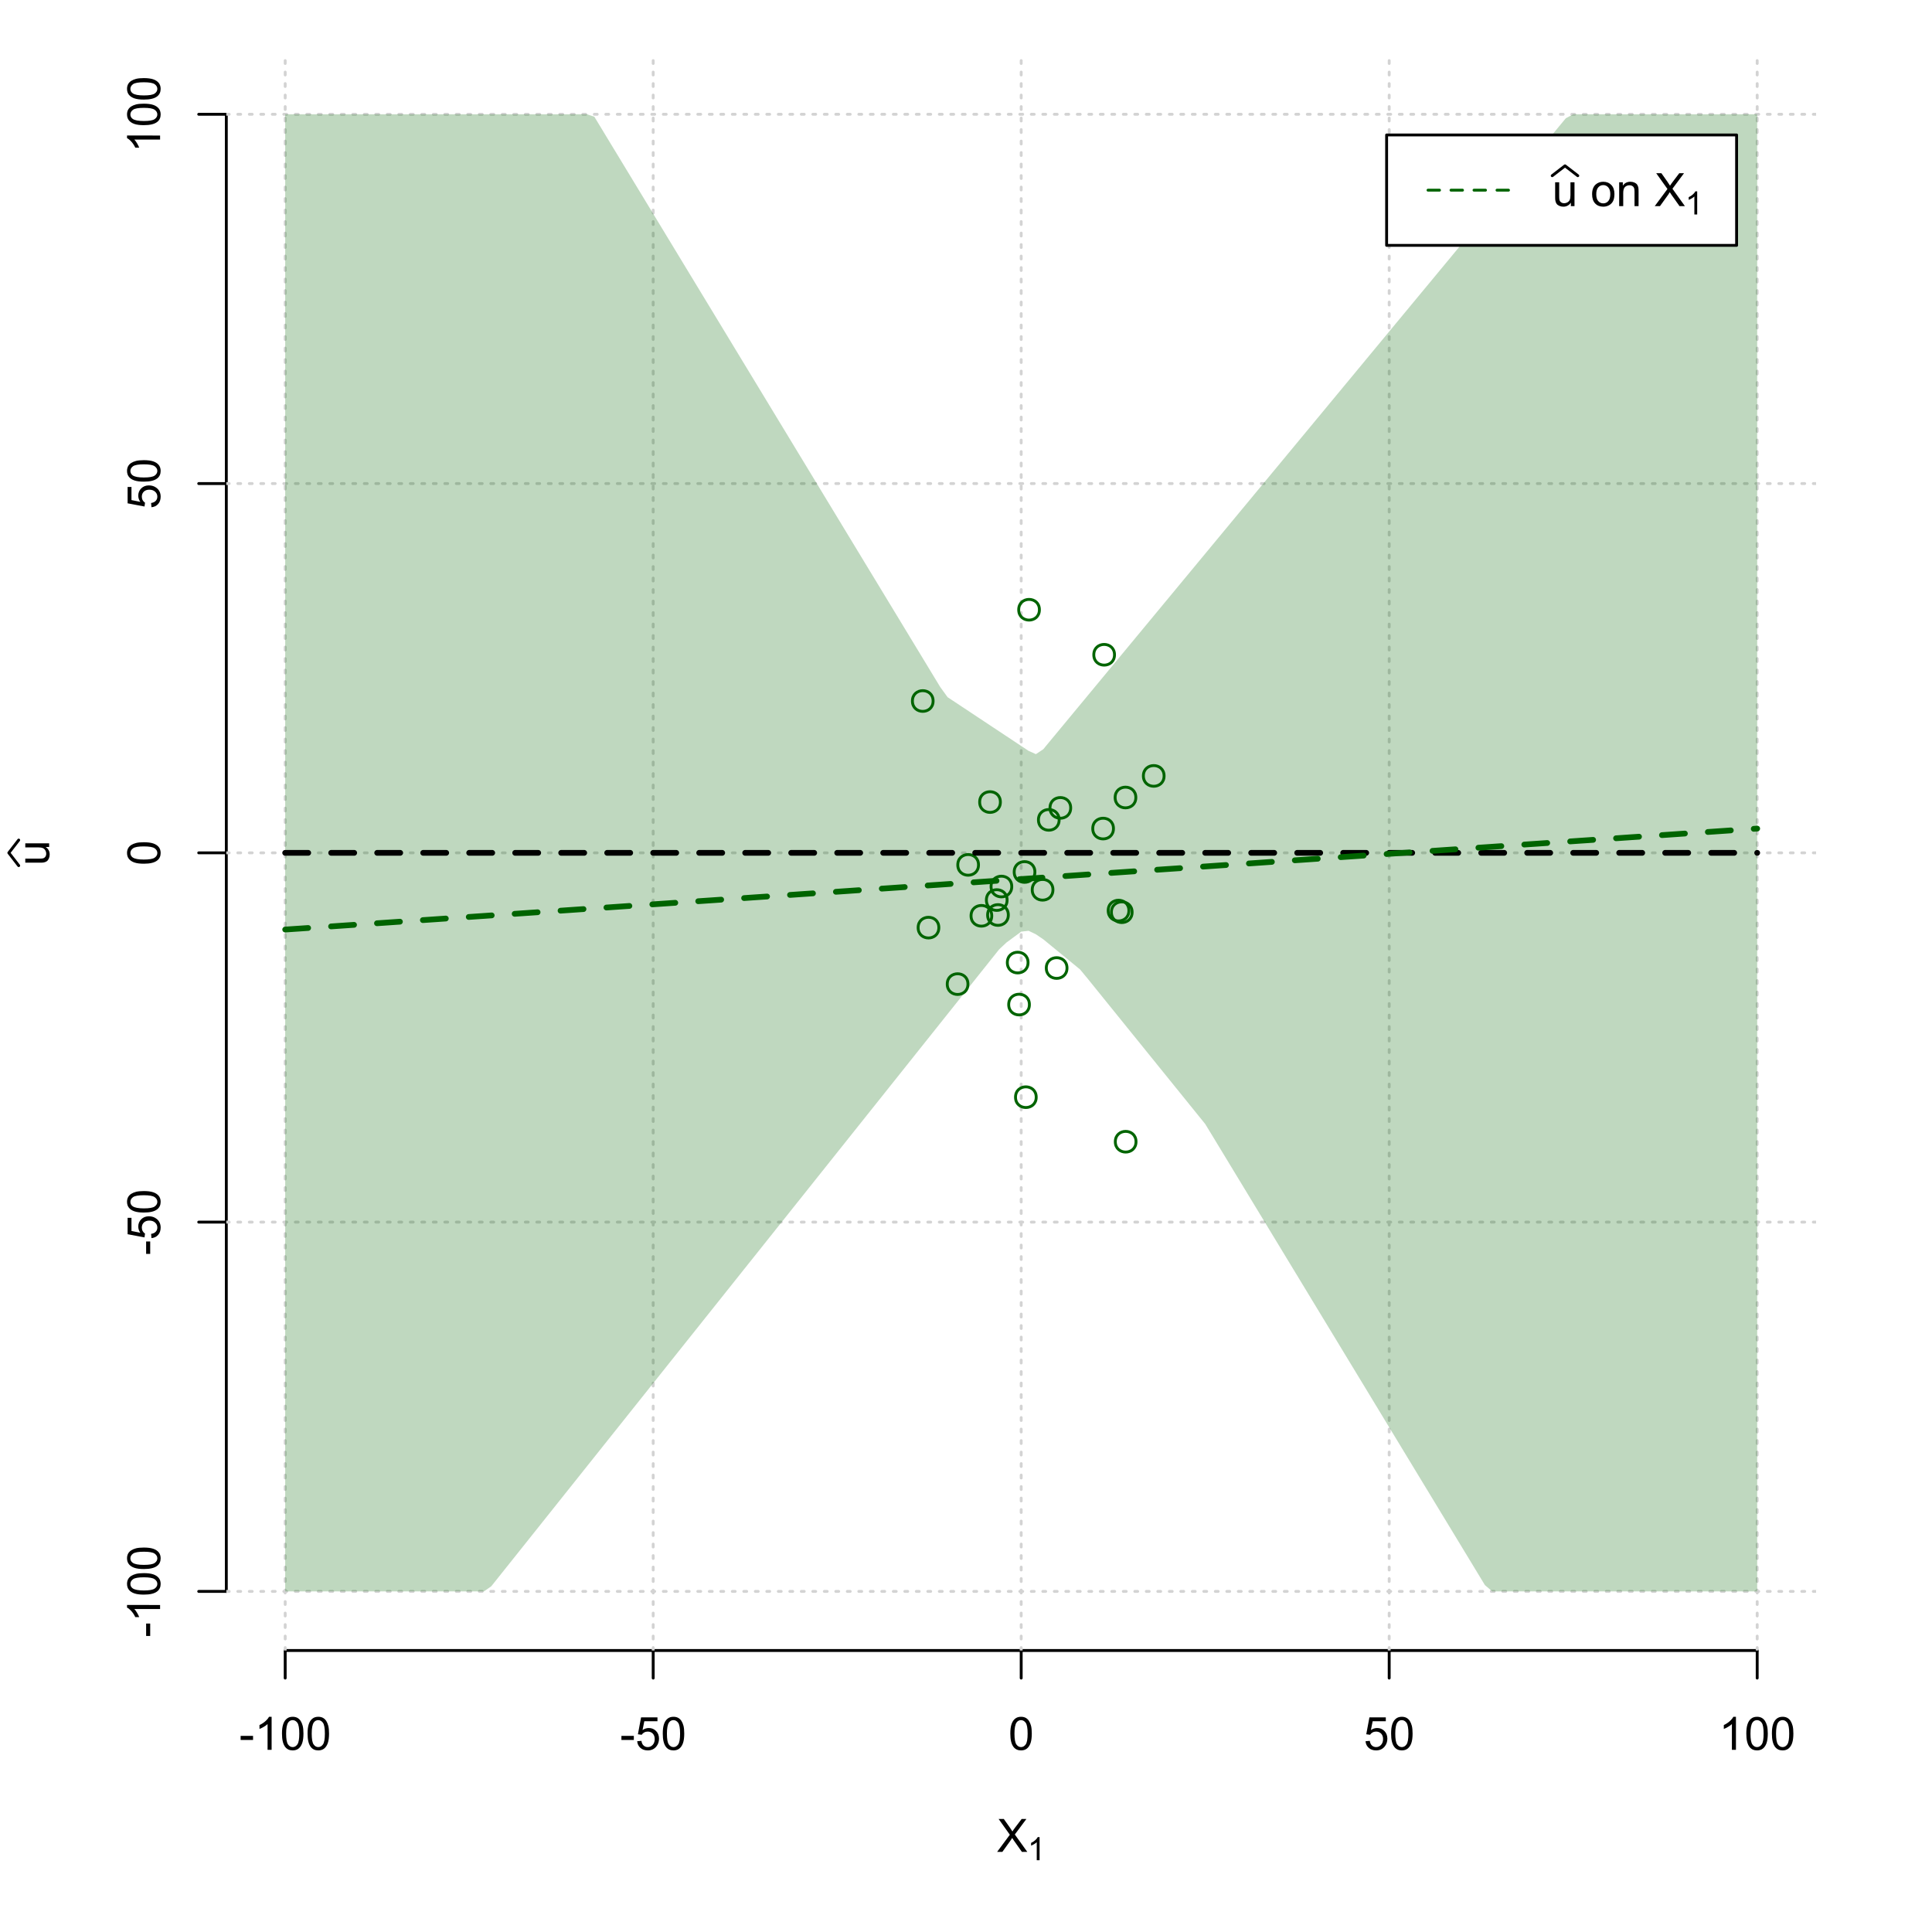 <?xml version="1.0" encoding="UTF-8"?>
<svg xmlns="http://www.w3.org/2000/svg" xmlns:xlink="http://www.w3.org/1999/xlink" width="504pt" height="504pt" viewBox="0 0 504 504" version="1.1">
<defs>
<g>
<symbol overflow="visible" id="glyph0-0">
<path style="stroke:none;" d="M 1.5 0 L 1.5 -7.5 L 7.5 -7.5 L 7.5 0 Z M 1.688 -0.188 L 7.312 -0.188 L 7.312 -7.312 L 1.688 -7.312 Z M 1.688 -0.188 "/>
</symbol>
<symbol overflow="visible" id="glyph0-1">
<path style="stroke:none;" d="M 0.055 0 L 3.375 -4.477 L 0.445 -8.59 L 1.797 -8.59 L 3.359 -6.387 C 3.68 -5.93 3.91 -5.578 4.047 -5.332 C 4.238 -5.645 4.465 -5.969 4.727 -6.312 L 6.457 -8.59 L 7.695 -8.59 L 4.676 -4.539 L 7.93 0 L 6.523 0 L 4.359 -3.062 C 4.238 -3.238 4.113 -3.43 3.984 -3.641 C 3.789 -3.324 3.652 -3.109 3.574 -2.992 L 1.418 0 Z M 0.055 0 "/>
</symbol>
<symbol overflow="visible" id="glyph0-2">
<path style="stroke:none;" d="M 0.383 -2.578 L 0.383 -3.641 L 3.621 -3.641 L 3.621 -2.578 Z M 0.383 -2.578 "/>
</symbol>
<symbol overflow="visible" id="glyph0-3">
<path style="stroke:none;" d="M 4.469 0 L 3.414 0 L 3.414 -6.719 C 3.16 -6.477 2.828 -6.234 2.414 -5.996 C 2 -5.75 1.629 -5.57 1.305 -5.449 L 1.305 -6.469 C 1.895 -6.742 2.41 -7.078 2.852 -7.477 C 3.293 -7.871 3.605 -8.254 3.789 -8.625 L 4.469 -8.625 Z M 4.469 0 "/>
</symbol>
<symbol overflow="visible" id="glyph0-4">
<path style="stroke:none;" d="M 0.5 -4.234 C 0.496 -5.246 0.602 -6.062 0.812 -6.688 C 1.02 -7.305 1.328 -7.785 1.742 -8.121 C 2.148 -8.457 2.668 -8.625 3.297 -8.625 C 3.758 -8.625 4.164 -8.531 4.512 -8.348 C 4.855 -8.16 5.141 -7.891 5.371 -7.543 C 5.594 -7.191 5.773 -6.766 5.906 -6.266 C 6.035 -5.762 6.098 -5.086 6.102 -4.234 C 6.098 -3.227 5.996 -2.414 5.789 -1.797 C 5.578 -1.176 5.266 -0.695 4.859 -0.359 C 4.445 -0.02 3.926 0.145 3.297 0.148 C 2.465 0.145 1.816 -0.148 1.348 -0.742 C 0.781 -1.457 0.496 -2.621 0.5 -4.234 Z M 1.582 -4.234 C 1.582 -2.824 1.746 -1.887 2.074 -1.418 C 2.402 -0.949 2.809 -0.715 3.297 -0.719 C 3.777 -0.715 4.184 -0.949 4.52 -1.422 C 4.848 -1.887 5.016 -2.824 5.016 -4.234 C 5.016 -5.648 4.848 -6.59 4.52 -7.055 C 4.184 -7.516 3.773 -7.746 3.289 -7.75 C 2.801 -7.746 2.414 -7.543 2.125 -7.137 C 1.762 -6.613 1.582 -5.645 1.582 -4.234 Z M 1.582 -4.234 "/>
</symbol>
<symbol overflow="visible" id="glyph0-5">
<path style="stroke:none;" d="M 0.5 -2.25 L 1.605 -2.344 C 1.684 -1.805 1.871 -1.398 2.176 -1.125 C 2.473 -0.852 2.836 -0.715 3.258 -0.719 C 3.766 -0.715 4.195 -0.906 4.547 -1.293 C 4.898 -1.672 5.074 -2.18 5.074 -2.82 C 5.074 -3.414 4.902 -3.891 4.566 -4.242 C 4.227 -4.59 3.785 -4.762 3.242 -4.766 C 2.898 -4.762 2.594 -4.684 2.32 -4.531 C 2.047 -4.375 1.832 -4.176 1.676 -3.93 L 0.688 -4.062 L 1.516 -8.473 L 5.789 -8.473 L 5.789 -7.465 L 2.359 -7.465 L 1.898 -5.156 C 2.414 -5.516 2.953 -5.695 3.523 -5.695 C 4.27 -5.695 4.902 -5.434 5.422 -4.914 C 5.934 -4.395 6.191 -3.727 6.195 -2.914 C 6.191 -2.133 5.965 -1.461 5.516 -0.898 C 4.961 -0.199 4.211 0.145 3.258 0.148 C 2.477 0.145 1.836 -0.07 1.344 -0.508 C 0.844 -0.941 0.562 -1.523 0.5 -2.25 Z M 0.5 -2.25 "/>
</symbol>
<symbol overflow="visible" id="glyph0-6">
<path style="stroke:none;" d="M 4.867 0 L 4.867 -0.914 C 4.379 -0.211 3.723 0.141 2.895 0.141 C 2.527 0.141 2.184 0.07 1.867 -0.07 C 1.547 -0.211 1.309 -0.387 1.156 -0.602 C 1 -0.812 0.895 -1.074 0.832 -1.383 C 0.785 -1.59 0.762 -1.918 0.766 -2.367 L 0.766 -6.223 L 1.82 -6.223 L 1.82 -2.773 C 1.816 -2.219 1.84 -1.848 1.887 -1.656 C 1.949 -1.379 2.09 -1.16 2.309 -1.004 C 2.523 -0.84 2.789 -0.762 3.105 -0.766 C 3.418 -0.762 3.715 -0.844 3.996 -1.008 C 4.273 -1.172 4.469 -1.391 4.586 -1.672 C 4.699 -1.949 4.758 -2.355 4.758 -2.891 L 4.758 -6.223 L 5.812 -6.223 L 5.812 0 Z M 4.867 0 "/>
</symbol>
<symbol overflow="visible" id="glyph0-7">
<path style="stroke:none;" d=""/>
</symbol>
<symbol overflow="visible" id="glyph0-8">
<path style="stroke:none;" d="M 0.398 -3.109 C 0.398 -4.262 0.719 -5.117 1.359 -5.672 C 1.895 -6.133 2.547 -6.363 3.316 -6.363 C 4.172 -6.363 4.871 -6.082 5.414 -5.52 C 5.953 -4.957 6.223 -4.184 6.227 -3.199 C 6.223 -2.398 6.102 -1.766 5.867 -1.309 C 5.625 -0.848 5.277 -0.492 4.82 -0.238 C 4.359 0.016 3.859 0.141 3.316 0.141 C 2.441 0.141 1.734 -0.137 1.203 -0.695 C 0.664 -1.254 0.398 -2.059 0.398 -3.109 Z M 1.484 -3.109 C 1.48 -2.309 1.656 -1.711 2.004 -1.32 C 2.348 -0.922 2.785 -0.727 3.316 -0.727 C 3.84 -0.727 4.273 -0.926 4.621 -1.324 C 4.969 -1.723 5.145 -2.328 5.145 -3.148 C 5.145 -3.914 4.969 -4.496 4.617 -4.895 C 4.266 -5.289 3.832 -5.488 3.316 -5.492 C 2.785 -5.488 2.348 -5.293 2.004 -4.898 C 1.656 -4.5 1.48 -3.902 1.484 -3.109 Z M 1.484 -3.109 "/>
</symbol>
<symbol overflow="visible" id="glyph0-9">
<path style="stroke:none;" d="M 0.789 0 L 0.789 -6.223 L 1.742 -6.223 L 1.742 -5.336 C 2.195 -6.02 2.855 -6.363 3.719 -6.363 C 4.09 -6.363 4.434 -6.293 4.754 -6.16 C 5.066 -6.023 5.305 -5.848 5.461 -5.633 C 5.617 -5.41 5.727 -5.152 5.789 -4.852 C 5.828 -4.656 5.848 -4.312 5.848 -3.828 L 5.848 0 L 4.793 0 L 4.793 -3.785 C 4.793 -4.215 4.75 -4.535 4.668 -4.75 C 4.586 -4.961 4.441 -5.129 4.234 -5.258 C 4.023 -5.383 3.777 -5.449 3.5 -5.449 C 3.047 -5.449 2.66 -5.305 2.332 -5.02 C 2.004 -4.734 1.84 -4.195 1.844 -3.398 L 1.844 0 Z M 0.789 0 "/>
</symbol>
<symbol overflow="visible" id="glyph1-0">
<path style="stroke:none;" d="M 1.051 0 L 1.051 -5.25 L 5.25 -5.25 L 5.25 0 Z M 1.18 -0.133 L 5.117 -0.133 L 5.117 -5.117 L 1.18 -5.117 Z M 1.18 -0.133 "/>
</symbol>
<symbol overflow="visible" id="glyph1-1">
<path style="stroke:none;" d="M 3.129 0 L 2.391 0 L 2.391 -4.703 C 2.211 -4.531 1.977 -4.363 1.691 -4.195 C 1.398 -4.023 1.141 -3.895 0.914 -3.812 L 0.914 -4.527 C 1.328 -4.719 1.688 -4.953 1.996 -5.234 C 2.305 -5.508 2.523 -5.777 2.652 -6.039 L 3.129 -6.039 Z M 3.129 0 "/>
</symbol>
<symbol overflow="visible" id="glyph2-0">
<path style="stroke:none;" d="M 0 -1.5 L -7.5 -1.5 L -7.5 -7.5 L 0 -7.5 Z M -0.188 -1.688 L -0.188 -7.312 L -7.312 -7.312 L -7.312 -1.688 Z M -0.188 -1.688 "/>
</symbol>
<symbol overflow="visible" id="glyph2-1">
<path style="stroke:none;" d="M 0 -4.867 L -0.914 -4.867 C -0.211 -4.379 0.141 -3.723 0.141 -2.895 C 0.141 -2.527 0.07 -2.184 -0.07 -1.867 C -0.211 -1.547 -0.387 -1.309 -0.598 -1.156 C -0.809 -1 -1.07 -0.895 -1.383 -0.832 C -1.59 -0.789 -1.918 -0.766 -2.367 -0.77 L -6.223 -0.77 L -6.223 -1.824 L -2.773 -1.824 C -2.219 -1.82 -1.848 -1.844 -1.656 -1.887 C -1.379 -1.949 -1.16 -2.09 -1.004 -2.309 C -0.84 -2.523 -0.762 -2.789 -0.766 -3.105 C -0.762 -3.418 -0.844 -3.715 -1.008 -3.996 C -1.172 -4.273 -1.391 -4.469 -1.672 -4.586 C -1.945 -4.699 -2.352 -4.758 -2.887 -4.758 L -6.223 -4.758 L -6.223 -5.812 L 0 -5.812 Z M 0 -4.867 "/>
</symbol>
<symbol overflow="visible" id="glyph2-2">
<path style="stroke:none;" d="M -2.578 -0.383 L -3.641 -0.383 L -3.641 -3.621 L -2.578 -3.621 Z M -2.578 -0.383 "/>
</symbol>
<symbol overflow="visible" id="glyph2-3">
<path style="stroke:none;" d="M 0 -4.469 L 0 -3.414 L -6.719 -3.418 C -6.477 -3.16 -6.234 -2.828 -5.996 -2.418 C -5.75 -2.004 -5.57 -1.633 -5.449 -1.309 L -6.469 -1.309 C -6.742 -1.895 -7.078 -2.41 -7.477 -2.852 C -7.871 -3.293 -8.254 -3.605 -8.625 -3.793 L -8.625 -4.473 Z M 0 -4.469 "/>
</symbol>
<symbol overflow="visible" id="glyph2-4">
<path style="stroke:none;" d="M -4.234 -0.5 C -5.246 -0.496 -6.062 -0.602 -6.688 -0.812 C -7.305 -1.02 -7.785 -1.328 -8.121 -1.742 C -8.457 -2.152 -8.625 -2.672 -8.625 -3.301 C -8.625 -3.758 -8.531 -4.164 -8.348 -4.512 C -8.16 -4.859 -7.891 -5.145 -7.543 -5.371 C -7.191 -5.594 -6.766 -5.773 -6.266 -5.906 C -5.762 -6.035 -5.086 -6.098 -4.234 -6.102 C -3.223 -6.098 -2.41 -5.996 -1.793 -5.789 C -1.176 -5.578 -0.695 -5.266 -0.359 -4.859 C -0.02 -4.445 0.145 -3.926 0.148 -3.297 C 0.145 -2.465 -0.148 -1.816 -0.742 -1.348 C -1.457 -0.781 -2.621 -0.496 -4.234 -0.5 Z M -4.234 -1.582 C -2.824 -1.582 -1.887 -1.746 -1.418 -2.074 C -0.949 -2.402 -0.715 -2.809 -0.719 -3.297 C -0.715 -3.777 -0.949 -4.184 -1.422 -4.52 C -1.887 -4.848 -2.824 -5.016 -4.234 -5.016 C -5.648 -5.016 -6.59 -4.848 -7.055 -4.52 C -7.516 -4.188 -7.746 -3.777 -7.75 -3.289 C -7.746 -2.801 -7.543 -2.414 -7.137 -2.129 C -6.613 -1.762 -5.645 -1.582 -4.234 -1.582 Z M -4.234 -1.582 "/>
</symbol>
<symbol overflow="visible" id="glyph2-5">
<path style="stroke:none;" d="M -2.25 -0.5 L -2.344 -1.605 C -1.805 -1.684 -1.398 -1.871 -1.125 -2.176 C -0.852 -2.473 -0.715 -2.836 -0.719 -3.258 C -0.715 -3.766 -0.906 -4.195 -1.293 -4.547 C -1.672 -4.898 -2.18 -5.074 -2.816 -5.074 C -3.414 -5.074 -3.891 -4.902 -4.242 -4.566 C -4.59 -4.227 -4.762 -3.785 -4.766 -3.242 C -4.762 -2.898 -4.684 -2.594 -4.531 -2.32 C -4.375 -2.047 -4.176 -1.832 -3.93 -1.676 L -4.062 -0.688 L -8.473 -1.52 L -8.473 -5.789 L -7.465 -5.789 L -7.465 -2.363 L -5.156 -1.898 C -5.516 -2.414 -5.695 -2.953 -5.695 -3.523 C -5.695 -4.27 -5.434 -4.902 -4.914 -5.422 C -4.395 -5.934 -3.727 -6.191 -2.91 -6.195 C -2.133 -6.191 -1.461 -5.965 -0.895 -5.516 C -0.199 -4.961 0.145 -4.211 0.148 -3.258 C 0.145 -2.477 -0.07 -1.836 -0.508 -1.344 C -0.941 -0.848 -1.523 -0.566 -2.25 -0.5 Z M -2.25 -0.5 "/>
</symbol>
</g>
<clipPath id="clip1">
  <path d="M 74 14.398 L 75 14.398 L 75 430.559 L 74 430.559 Z M 74 14.398 "/>
</clipPath>
<clipPath id="clip2">
  <path d="M 170 14.398 L 171 14.398 L 171 430.559 L 170 430.559 Z M 170 14.398 "/>
</clipPath>
<clipPath id="clip3">
  <path d="M 266 14.398 L 267 14.398 L 267 430.559 L 266 430.559 Z M 266 14.398 "/>
</clipPath>
<clipPath id="clip4">
  <path d="M 362 14.398 L 363 14.398 L 363 430.559 L 362 430.559 Z M 362 14.398 "/>
</clipPath>
<clipPath id="clip5">
  <path d="M 458 14.398 L 459 14.398 L 459 430.559 L 458 430.559 Z M 458 14.398 "/>
</clipPath>
<clipPath id="clip6">
  <path d="M 59.039 414 L 473.758 414 L 473.758 416 L 59.039 416 Z M 59.039 414 "/>
</clipPath>
<clipPath id="clip7">
  <path d="M 59.039 318 L 473.758 318 L 473.758 320 L 59.039 320 Z M 59.039 318 "/>
</clipPath>
<clipPath id="clip8">
  <path d="M 59.039 222 L 473.758 222 L 473.758 223 L 59.039 223 Z M 59.039 222 "/>
</clipPath>
<clipPath id="clip9">
  <path d="M 59.039 125 L 473.758 125 L 473.758 127 L 59.039 127 Z M 59.039 125 "/>
</clipPath>
<clipPath id="clip10">
  <path d="M 59.039 29 L 473.758 29 L 473.758 31 L 59.039 31 Z M 59.039 29 "/>
</clipPath>
</defs>
<g id="surface2646">
<rect x="0" y="0" width="504" height="504" style="fill:rgb(100%,100%,100%);fill-opacity:1;stroke:none;"/>
<g style="fill:rgb(0%,0%,0%);fill-opacity:1;">
  <use xlink:href="#glyph0-1" x="260.062" y="483.102"/>
</g>
<g style="fill:rgb(0%,0%,0%);fill-opacity:1;">
  <use xlink:href="#glyph1-1" x="268.066" y="485.281"/>
</g>
<g style="fill:rgb(0%,0%,0%);fill-opacity:1;">
  <use xlink:href="#glyph2-1" x="12.82" y="225.816"/>
</g>
<path style="fill:none;stroke-width:0.75;stroke-linecap:round;stroke-linejoin:round;stroke:rgb(0%,0%,0%);stroke-opacity:1;stroke-miterlimit:10;" d="M 4.879 225.816 L 2.301 222.48 L 4.879 219.145 "/>
<path style="fill:none;stroke-width:0.75;stroke-linecap:round;stroke-linejoin:round;stroke:rgb(0%,0%,0%);stroke-opacity:1;stroke-miterlimit:10;" d="M 74.398 430.559 L 458.398 430.559 "/>
<path style="fill:none;stroke-width:0.75;stroke-linecap:round;stroke-linejoin:round;stroke:rgb(0%,0%,0%);stroke-opacity:1;stroke-miterlimit:10;" d="M 74.398 430.559 L 74.398 437.762 "/>
<path style="fill:none;stroke-width:0.75;stroke-linecap:round;stroke-linejoin:round;stroke:rgb(0%,0%,0%);stroke-opacity:1;stroke-miterlimit:10;" d="M 170.398 430.559 L 170.398 437.762 "/>
<path style="fill:none;stroke-width:0.75;stroke-linecap:round;stroke-linejoin:round;stroke:rgb(0%,0%,0%);stroke-opacity:1;stroke-miterlimit:10;" d="M 266.398 430.559 L 266.398 437.762 "/>
<path style="fill:none;stroke-width:0.75;stroke-linecap:round;stroke-linejoin:round;stroke:rgb(0%,0%,0%);stroke-opacity:1;stroke-miterlimit:10;" d="M 362.398 430.559 L 362.398 437.762 "/>
<path style="fill:none;stroke-width:0.75;stroke-linecap:round;stroke-linejoin:round;stroke:rgb(0%,0%,0%);stroke-opacity:1;stroke-miterlimit:10;" d="M 458.398 430.559 L 458.398 437.762 "/>
<g style="fill:rgb(0%,0%,0%);fill-opacity:1;">
  <use xlink:href="#glyph0-2" x="62.391" y="456.48"/>
  <use xlink:href="#glyph0-3" x="66.387" y="456.48"/>
  <use xlink:href="#glyph0-4" x="73.061" y="456.48"/>
  <use xlink:href="#glyph0-4" x="79.734" y="456.48"/>
</g>
<g style="fill:rgb(0%,0%,0%);fill-opacity:1;">
  <use xlink:href="#glyph0-2" x="161.727" y="456.48"/>
  <use xlink:href="#glyph0-5" x="165.723" y="456.48"/>
  <use xlink:href="#glyph0-4" x="172.396" y="456.48"/>
</g>
<g style="fill:rgb(0%,0%,0%);fill-opacity:1;">
  <use xlink:href="#glyph0-4" x="263.062" y="456.48"/>
</g>
<g style="fill:rgb(0%,0%,0%);fill-opacity:1;">
  <use xlink:href="#glyph0-5" x="355.727" y="456.48"/>
  <use xlink:href="#glyph0-4" x="362.4" y="456.48"/>
</g>
<g style="fill:rgb(0%,0%,0%);fill-opacity:1;">
  <use xlink:href="#glyph0-3" x="448.387" y="456.48"/>
  <use xlink:href="#glyph0-4" x="455.061" y="456.48"/>
  <use xlink:href="#glyph0-4" x="461.734" y="456.48"/>
</g>
<path style="fill:none;stroke-width:0.75;stroke-linecap:round;stroke-linejoin:round;stroke:rgb(0%,0%,0%);stroke-opacity:1;stroke-miterlimit:10;" d="M 59.039 415.148 L 59.039 29.812 "/>
<path style="fill:none;stroke-width:0.75;stroke-linecap:round;stroke-linejoin:round;stroke:rgb(0%,0%,0%);stroke-opacity:1;stroke-miterlimit:10;" d="M 59.039 415.148 L 51.84 415.148 "/>
<path style="fill:none;stroke-width:0.75;stroke-linecap:round;stroke-linejoin:round;stroke:rgb(0%,0%,0%);stroke-opacity:1;stroke-miterlimit:10;" d="M 59.039 318.812 L 51.84 318.812 "/>
<path style="fill:none;stroke-width:0.75;stroke-linecap:round;stroke-linejoin:round;stroke:rgb(0%,0%,0%);stroke-opacity:1;stroke-miterlimit:10;" d="M 59.039 222.48 L 51.84 222.48 "/>
<path style="fill:none;stroke-width:0.75;stroke-linecap:round;stroke-linejoin:round;stroke:rgb(0%,0%,0%);stroke-opacity:1;stroke-miterlimit:10;" d="M 59.039 126.148 L 51.84 126.148 "/>
<path style="fill:none;stroke-width:0.75;stroke-linecap:round;stroke-linejoin:round;stroke:rgb(0%,0%,0%);stroke-opacity:1;stroke-miterlimit:10;" d="M 59.039 29.812 L 51.84 29.812 "/>
<g style="fill:rgb(0%,0%,0%);fill-opacity:1;">
  <use xlink:href="#glyph2-2" x="41.762" y="427.156"/>
  <use xlink:href="#glyph2-3" x="41.762" y="423.16"/>
  <use xlink:href="#glyph2-4" x="41.762" y="416.486"/>
  <use xlink:href="#glyph2-4" x="41.762" y="409.812"/>
</g>
<g style="fill:rgb(0%,0%,0%);fill-opacity:1;">
  <use xlink:href="#glyph2-2" x="41.762" y="327.484"/>
  <use xlink:href="#glyph2-5" x="41.762" y="323.488"/>
  <use xlink:href="#glyph2-4" x="41.762" y="316.814"/>
</g>
<g style="fill:rgb(0%,0%,0%);fill-opacity:1;">
  <use xlink:href="#glyph2-4" x="41.762" y="225.816"/>
</g>
<g style="fill:rgb(0%,0%,0%);fill-opacity:1;">
  <use xlink:href="#glyph2-5" x="41.762" y="132.82"/>
  <use xlink:href="#glyph2-4" x="41.762" y="126.146"/>
</g>
<g style="fill:rgb(0%,0%,0%);fill-opacity:1;">
  <use xlink:href="#glyph2-3" x="41.762" y="39.824"/>
  <use xlink:href="#glyph2-4" x="41.762" y="33.15"/>
  <use xlink:href="#glyph2-4" x="41.762" y="26.477"/>
</g>
<g clip-path="url(#clip1)" clip-rule="nonzero">
<path style="fill:none;stroke-width:0.75;stroke-linecap:round;stroke-linejoin:round;stroke:rgb(82.745%,82.745%,82.745%);stroke-opacity:1;stroke-dasharray:0.75,2.25;stroke-miterlimit:10;" d="M 74.398 430.559 L 74.398 14.398 "/>
</g>
<g clip-path="url(#clip2)" clip-rule="nonzero">
<path style="fill:none;stroke-width:0.75;stroke-linecap:round;stroke-linejoin:round;stroke:rgb(82.745%,82.745%,82.745%);stroke-opacity:1;stroke-dasharray:0.75,2.25;stroke-miterlimit:10;" d="M 170.398 430.559 L 170.398 14.398 "/>
</g>
<g clip-path="url(#clip3)" clip-rule="nonzero">
<path style="fill:none;stroke-width:0.75;stroke-linecap:round;stroke-linejoin:round;stroke:rgb(82.745%,82.745%,82.745%);stroke-opacity:1;stroke-dasharray:0.75,2.25;stroke-miterlimit:10;" d="M 266.398 430.559 L 266.398 14.398 "/>
</g>
<g clip-path="url(#clip4)" clip-rule="nonzero">
<path style="fill:none;stroke-width:0.75;stroke-linecap:round;stroke-linejoin:round;stroke:rgb(82.745%,82.745%,82.745%);stroke-opacity:1;stroke-dasharray:0.75,2.25;stroke-miterlimit:10;" d="M 362.398 430.559 L 362.398 14.398 "/>
</g>
<g clip-path="url(#clip5)" clip-rule="nonzero">
<path style="fill:none;stroke-width:0.75;stroke-linecap:round;stroke-linejoin:round;stroke:rgb(82.745%,82.745%,82.745%);stroke-opacity:1;stroke-dasharray:0.75,2.25;stroke-miterlimit:10;" d="M 458.398 430.559 L 458.398 14.398 "/>
</g>
<g clip-path="url(#clip6)" clip-rule="nonzero">
<path style="fill:none;stroke-width:0.75;stroke-linecap:round;stroke-linejoin:round;stroke:rgb(82.745%,82.745%,82.745%);stroke-opacity:1;stroke-dasharray:0.75,2.25;stroke-miterlimit:10;" d="M 59.039 415.148 L 473.762 415.148 "/>
</g>
<g clip-path="url(#clip7)" clip-rule="nonzero">
<path style="fill:none;stroke-width:0.75;stroke-linecap:round;stroke-linejoin:round;stroke:rgb(82.745%,82.745%,82.745%);stroke-opacity:1;stroke-dasharray:0.75,2.25;stroke-miterlimit:10;" d="M 59.039 318.812 L 473.762 318.812 "/>
</g>
<g clip-path="url(#clip8)" clip-rule="nonzero">
<path style="fill:none;stroke-width:0.75;stroke-linecap:round;stroke-linejoin:round;stroke:rgb(82.745%,82.745%,82.745%);stroke-opacity:1;stroke-dasharray:0.75,2.25;stroke-miterlimit:10;" d="M 59.039 222.48 L 473.762 222.48 "/>
</g>
<g clip-path="url(#clip9)" clip-rule="nonzero">
<path style="fill:none;stroke-width:0.75;stroke-linecap:round;stroke-linejoin:round;stroke:rgb(82.745%,82.745%,82.745%);stroke-opacity:1;stroke-dasharray:0.75,2.25;stroke-miterlimit:10;" d="M 59.039 126.148 L 473.762 126.148 "/>
</g>
<g clip-path="url(#clip10)" clip-rule="nonzero">
<path style="fill:none;stroke-width:0.75;stroke-linecap:round;stroke-linejoin:round;stroke:rgb(82.745%,82.745%,82.745%);stroke-opacity:1;stroke-dasharray:0.75,2.25;stroke-miterlimit:10;" d="M 59.039 29.812 L 473.762 29.812 "/>
</g>
<path style=" stroke:none;fill-rule:nonzero;fill:rgb(0%,39.216%,0%);fill-opacity:0.251;" d="M 74.398 29.812 L 153.121 29.812 L 155.039 30.445 L 156.961 33.609 L 158.879 36.777 L 160.801 39.941 L 162.719 43.105 L 164.641 46.273 L 166.559 49.438 L 168.48 52.605 L 170.398 55.77 L 172.32 58.934 L 174.238 62.102 L 176.16 65.266 L 178.078 68.434 L 180 71.598 L 181.922 74.766 L 183.84 77.93 L 185.762 81.094 L 187.68 84.262 L 189.602 87.426 L 191.52 90.594 L 193.441 93.758 L 195.359 96.922 L 197.281 100.09 L 199.199 103.254 L 201.121 106.422 L 203.039 109.586 L 204.961 112.75 L 206.879 115.918 L 208.801 119.082 L 210.719 122.25 L 212.641 125.414 L 214.559 128.582 L 216.48 131.746 L 218.398 134.91 L 220.32 138.078 L 222.238 141.242 L 224.16 144.41 L 226.078 147.574 L 228 150.738 L 229.922 153.906 L 231.84 157.07 L 233.762 160.238 L 235.68 163.402 L 237.602 166.57 L 239.52 169.734 L 241.441 172.898 L 243.359 176.066 L 245.281 179.23 L 247.199 181.875 L 249.121 183.148 L 251.039 184.418 L 252.961 185.691 L 254.879 186.965 L 256.801 188.238 L 258.719 189.512 L 260.641 190.781 L 262.559 192.055 L 264.48 193.328 L 266.398 194.602 L 268.32 195.875 L 270.238 196.734 L 272.16 195.449 L 274.078 193.129 L 276 190.812 L 277.922 188.492 L 279.84 186.176 L 281.762 183.855 L 283.68 181.539 L 285.602 179.219 L 287.52 176.902 L 289.441 174.582 L 291.359 172.266 L 293.281 169.945 L 295.199 167.629 L 297.121 165.309 L 299.039 162.992 L 300.961 160.672 L 302.879 158.355 L 304.801 156.035 L 306.719 153.719 L 308.641 151.398 L 310.559 149.082 L 312.48 146.762 L 314.398 144.445 L 316.32 142.125 L 318.238 139.809 L 320.16 137.488 L 322.078 135.172 L 324 132.852 L 325.922 130.535 L 327.84 128.215 L 329.762 125.898 L 331.68 123.578 L 333.602 121.262 L 335.52 118.941 L 337.441 116.625 L 339.359 114.305 L 341.281 111.988 L 343.199 109.668 L 345.121 107.352 L 347.039 105.031 L 348.961 102.715 L 350.879 100.395 L 352.801 98.078 L 354.719 95.758 L 356.641 93.438 L 358.559 91.121 L 360.48 88.801 L 362.398 86.484 L 364.32 84.164 L 366.238 81.848 L 368.16 79.527 L 370.078 77.211 L 372 74.891 L 373.922 72.574 L 375.84 70.254 L 377.762 67.938 L 379.68 65.617 L 381.602 63.301 L 383.52 60.98 L 385.441 58.664 L 387.359 56.344 L 389.281 54.027 L 391.199 51.707 L 393.121 49.391 L 395.039 47.07 L 396.961 44.754 L 398.879 42.434 L 400.801 40.117 L 402.719 37.797 L 404.641 35.48 L 406.559 33.16 L 408.48 30.844 L 410.398 29.812 L 458.398 29.812 L 458.398 415.148 L 389.281 415.148 L 387.359 413.492 L 385.441 410.324 L 383.52 407.16 L 381.602 403.992 L 379.68 400.828 L 377.762 397.664 L 375.84 394.496 L 373.922 391.332 L 372 388.164 L 370.078 385 L 368.16 381.836 L 366.238 378.668 L 364.32 375.504 L 362.398 372.336 L 360.48 369.172 L 358.559 366.008 L 356.641 362.84 L 354.719 359.676 L 352.801 356.508 L 350.879 353.344 L 348.961 350.176 L 347.039 347.012 L 345.121 343.848 L 343.199 340.68 L 341.281 337.516 L 339.359 334.348 L 337.441 331.184 L 335.52 328.02 L 333.602 324.852 L 331.68 321.688 L 329.762 318.52 L 327.84 315.355 L 325.922 312.191 L 324 309.023 L 322.078 305.859 L 320.16 302.691 L 318.238 299.527 L 316.32 296.359 L 314.398 293.215 L 312.48 290.84 L 310.559 288.469 L 308.641 286.094 L 306.719 283.719 L 304.801 281.344 L 302.879 278.973 L 300.961 276.598 L 299.039 274.223 L 297.121 271.848 L 295.199 269.477 L 293.281 267.102 L 291.359 264.727 L 289.441 262.355 L 287.52 259.98 L 285.602 257.605 L 283.68 255.23 L 281.762 252.906 L 279.84 251.332 L 277.922 249.758 L 274.078 246.609 L 272.16 245.035 L 270.238 243.734 L 268.32 242.816 L 266.398 243.039 L 264.48 244.457 L 262.559 245.875 L 260.641 247.672 L 258.719 250.078 L 256.801 252.488 L 254.879 254.895 L 252.961 257.305 L 251.039 259.711 L 249.121 262.117 L 247.199 264.527 L 245.281 266.934 L 243.359 269.344 L 241.441 271.75 L 239.52 274.156 L 237.602 276.566 L 235.68 278.973 L 233.762 281.383 L 231.84 283.789 L 229.922 286.199 L 226.078 291.012 L 224.16 293.422 L 222.238 295.828 L 220.32 298.238 L 218.398 300.645 L 216.48 303.051 L 214.559 305.461 L 212.641 307.867 L 210.719 310.277 L 208.801 312.684 L 206.879 315.09 L 204.961 317.5 L 203.039 319.906 L 201.121 322.316 L 199.199 324.723 L 197.281 327.133 L 195.359 329.539 L 193.441 331.945 L 191.52 334.355 L 189.602 336.762 L 187.68 339.172 L 185.762 341.578 L 183.84 343.984 L 181.922 346.395 L 180 348.801 L 178.078 351.211 L 176.16 353.617 L 174.238 356.023 L 172.32 358.434 L 170.398 360.84 L 168.48 363.25 L 166.559 365.656 L 164.641 368.062 L 162.719 370.473 L 160.801 372.879 L 158.879 375.289 L 156.961 377.695 L 155.039 380.105 L 153.121 382.512 L 151.199 384.918 L 149.281 387.328 L 147.359 389.734 L 145.441 392.145 L 143.52 394.551 L 141.602 396.957 L 139.68 399.367 L 137.762 401.773 L 135.84 404.184 L 133.922 406.59 L 132 408.996 L 130.078 411.406 L 128.16 413.812 L 126.238 415.148 L 74.398 415.148 Z M 74.398 29.812 "/>
<path style="fill:none;stroke-width:0.75;stroke-linecap:round;stroke-linejoin:round;stroke:rgb(0%,39.216%,0%);stroke-opacity:1;stroke-miterlimit:10;" d="M 274.68 232.117 C 274.68 235.719 269.277 235.719 269.277 232.117 C 269.277 228.52 274.68 228.52 274.68 232.117 "/>
<path style="fill:none;stroke-width:0.75;stroke-linecap:round;stroke-linejoin:round;stroke:rgb(0%,39.216%,0%);stroke-opacity:1;stroke-miterlimit:10;" d="M 296.352 297.84 C 296.352 301.441 290.953 301.441 290.953 297.84 C 290.953 294.242 296.352 294.242 296.352 297.84 "/>
<path style="fill:none;stroke-width:0.75;stroke-linecap:round;stroke-linejoin:round;stroke:rgb(0%,39.216%,0%);stroke-opacity:1;stroke-miterlimit:10;" d="M 268.539 262.059 C 268.539 265.66 263.141 265.66 263.141 262.059 C 263.141 258.461 268.539 258.461 268.539 262.059 "/>
<path style="fill:none;stroke-width:0.75;stroke-linecap:round;stroke-linejoin:round;stroke:rgb(0%,39.216%,0%);stroke-opacity:1;stroke-miterlimit:10;" d="M 290.469 216.148 C 290.469 219.75 285.066 219.75 285.066 216.148 C 285.066 212.547 290.469 212.547 290.469 216.148 "/>
<path style="fill:none;stroke-width:0.75;stroke-linecap:round;stroke-linejoin:round;stroke:rgb(0%,39.216%,0%);stroke-opacity:1;stroke-miterlimit:10;" d="M 244.914 241.988 C 244.914 245.59 239.516 245.59 239.516 241.988 C 239.516 238.391 244.914 238.391 244.914 241.988 "/>
<path style="fill:none;stroke-width:0.75;stroke-linecap:round;stroke-linejoin:round;stroke:rgb(0%,39.216%,0%);stroke-opacity:1;stroke-miterlimit:10;" d="M 294.492 237.543 C 294.492 241.145 289.094 241.145 289.094 237.543 C 289.094 233.941 294.492 233.941 294.492 237.543 "/>
<path style="fill:none;stroke-width:0.75;stroke-linecap:round;stroke-linejoin:round;stroke:rgb(0%,39.216%,0%);stroke-opacity:1;stroke-miterlimit:10;" d="M 290.742 170.809 C 290.742 174.41 285.34 174.41 285.34 170.809 C 285.34 167.211 290.742 167.211 290.742 170.809 "/>
<path style="fill:none;stroke-width:0.75;stroke-linecap:round;stroke-linejoin:round;stroke:rgb(0%,39.216%,0%);stroke-opacity:1;stroke-miterlimit:10;" d="M 243.418 182.871 C 243.418 186.473 238.02 186.473 238.02 182.871 C 238.02 179.273 243.418 179.273 243.418 182.871 "/>
<path style="fill:none;stroke-width:0.75;stroke-linecap:round;stroke-linejoin:round;stroke:rgb(0%,39.216%,0%);stroke-opacity:1;stroke-miterlimit:10;" d="M 258.719 238.906 C 258.719 242.504 253.316 242.504 253.316 238.906 C 253.316 235.305 258.719 235.305 258.719 238.906 "/>
<path style="fill:none;stroke-width:0.75;stroke-linecap:round;stroke-linejoin:round;stroke:rgb(0%,39.216%,0%);stroke-opacity:1;stroke-miterlimit:10;" d="M 296.305 208.043 C 296.305 211.645 290.906 211.645 290.906 208.043 C 290.906 204.445 296.305 204.445 296.305 208.043 "/>
<path style="fill:none;stroke-width:0.75;stroke-linecap:round;stroke-linejoin:round;stroke:rgb(0%,39.216%,0%);stroke-opacity:1;stroke-miterlimit:10;" d="M 255.262 225.621 C 255.262 229.219 249.859 229.219 249.859 225.621 C 249.859 222.02 255.262 222.02 255.262 225.621 "/>
<path style="fill:none;stroke-width:0.75;stroke-linecap:round;stroke-linejoin:round;stroke:rgb(0%,39.216%,0%);stroke-opacity:1;stroke-miterlimit:10;" d="M 271.148 159.062 C 271.148 162.664 265.75 162.664 265.75 159.062 C 265.75 155.465 271.148 155.465 271.148 159.062 "/>
<path style="fill:none;stroke-width:0.75;stroke-linecap:round;stroke-linejoin:round;stroke:rgb(0%,39.216%,0%);stroke-opacity:1;stroke-miterlimit:10;" d="M 303.676 202.41 C 303.676 206.012 298.273 206.012 298.273 202.41 C 298.273 198.812 303.676 198.812 303.676 202.41 "/>
<path style="fill:none;stroke-width:0.75;stroke-linecap:round;stroke-linejoin:round;stroke:rgb(0%,39.216%,0%);stroke-opacity:1;stroke-miterlimit:10;" d="M 269.973 227.473 C 269.973 231.074 264.574 231.074 264.574 227.473 C 264.574 223.875 269.973 223.875 269.973 227.473 "/>
<path style="fill:none;stroke-width:0.75;stroke-linecap:round;stroke-linejoin:round;stroke:rgb(0%,39.216%,0%);stroke-opacity:1;stroke-miterlimit:10;" d="M 270.316 286.223 C 270.316 289.82 264.918 289.82 264.918 286.223 C 264.918 282.621 270.316 282.621 270.316 286.223 "/>
<path style="fill:none;stroke-width:0.75;stroke-linecap:round;stroke-linejoin:round;stroke:rgb(0%,39.216%,0%);stroke-opacity:1;stroke-miterlimit:10;" d="M 268.188 251.105 C 268.188 254.707 262.785 254.707 262.785 251.105 C 262.785 247.504 268.188 247.504 268.188 251.105 "/>
<path style="fill:none;stroke-width:0.75;stroke-linecap:round;stroke-linejoin:round;stroke:rgb(0%,39.216%,0%);stroke-opacity:1;stroke-miterlimit:10;" d="M 262.723 234.797 C 262.723 238.395 257.32 238.395 257.32 234.797 C 257.32 231.195 262.723 231.195 262.723 234.797 "/>
<path style="fill:none;stroke-width:0.75;stroke-linecap:round;stroke-linejoin:round;stroke:rgb(0%,39.216%,0%);stroke-opacity:1;stroke-miterlimit:10;" d="M 278.348 252.527 C 278.348 256.129 272.949 256.129 272.949 252.527 C 272.949 248.93 278.348 248.93 278.348 252.527 "/>
<path style="fill:none;stroke-width:0.75;stroke-linecap:round;stroke-linejoin:round;stroke:rgb(0%,39.216%,0%);stroke-opacity:1;stroke-miterlimit:10;" d="M 279.312 210.754 C 279.312 214.355 273.914 214.355 273.914 210.754 C 273.914 207.156 279.312 207.156 279.312 210.754 "/>
<path style="fill:none;stroke-width:0.75;stroke-linecap:round;stroke-linejoin:round;stroke:rgb(0%,39.216%,0%);stroke-opacity:1;stroke-miterlimit:10;" d="M 260.969 209.234 C 260.969 212.832 255.566 212.832 255.566 209.234 C 255.566 205.633 260.969 205.633 260.969 209.234 "/>
<path style="fill:none;stroke-width:0.75;stroke-linecap:round;stroke-linejoin:round;stroke:rgb(0%,39.216%,0%);stroke-opacity:1;stroke-miterlimit:10;" d="M 276.297 213.879 C 276.297 217.477 270.898 217.477 270.898 213.879 C 270.898 210.277 276.297 210.277 276.297 213.879 "/>
<path style="fill:none;stroke-width:0.75;stroke-linecap:round;stroke-linejoin:round;stroke:rgb(0%,39.216%,0%);stroke-opacity:1;stroke-miterlimit:10;" d="M 252.508 256.723 C 252.508 260.324 247.109 260.324 247.109 256.723 C 247.109 253.125 252.508 253.125 252.508 256.723 "/>
<path style="fill:none;stroke-width:0.75;stroke-linecap:round;stroke-linejoin:round;stroke:rgb(0%,39.216%,0%);stroke-opacity:1;stroke-miterlimit:10;" d="M 295.336 237.969 C 295.336 241.566 289.934 241.566 289.934 237.969 C 289.934 234.367 295.336 234.367 295.336 237.969 "/>
<path style="fill:none;stroke-width:0.75;stroke-linecap:round;stroke-linejoin:round;stroke:rgb(0%,39.216%,0%);stroke-opacity:1;stroke-miterlimit:10;" d="M 263.938 231.27 C 263.938 234.867 258.539 234.867 258.539 231.27 C 258.539 227.668 263.938 227.668 263.938 231.27 "/>
<path style="fill:none;stroke-width:0.75;stroke-linecap:round;stroke-linejoin:round;stroke:rgb(0%,39.216%,0%);stroke-opacity:1;stroke-miterlimit:10;" d="M 263.039 238.695 C 263.039 242.297 257.641 242.297 257.641 238.695 C 257.641 235.094 263.039 235.094 263.039 238.695 "/>
<path style="fill:none;stroke-width:1.5;stroke-linecap:round;stroke-linejoin:round;stroke:rgb(0%,0%,0%);stroke-opacity:1;stroke-dasharray:6,6;stroke-miterlimit:10;" d="M 74.398 222.48 L 458.398 222.48 "/>
<path style="fill:none;stroke-width:1.5;stroke-linecap:round;stroke-linejoin:round;stroke:rgb(0%,39.216%,0%);stroke-opacity:1;stroke-dasharray:6,6;stroke-miterlimit:10;" d="M 74.398 242.492 L 76.32 242.359 L 78.238 242.23 L 80.16 242.098 L 82.078 241.965 L 84 241.832 L 85.922 241.703 L 87.84 241.57 L 89.762 241.438 L 91.68 241.309 L 93.602 241.176 L 95.52 241.043 L 97.441 240.91 L 99.359 240.781 L 101.281 240.648 L 103.199 240.516 L 105.121 240.387 L 107.039 240.254 L 108.961 240.121 L 110.879 239.988 L 112.801 239.859 L 114.719 239.727 L 116.641 239.594 L 118.559 239.465 L 120.48 239.332 L 122.398 239.199 L 124.32 239.066 L 126.238 238.938 L 128.16 238.805 L 130.078 238.672 L 132 238.543 L 133.922 238.41 L 135.84 238.277 L 137.762 238.145 L 139.68 238.016 L 141.602 237.883 L 143.52 237.75 L 145.441 237.621 L 147.359 237.488 L 149.281 237.355 L 151.199 237.223 L 153.121 237.094 L 155.039 236.961 L 156.961 236.828 L 158.879 236.699 L 160.801 236.566 L 162.719 236.434 L 164.641 236.301 L 166.559 236.172 L 168.48 236.039 L 170.398 235.906 L 172.32 235.777 L 174.238 235.645 L 176.16 235.512 L 178.078 235.383 L 181.922 235.117 L 183.84 234.984 L 185.762 234.855 L 187.68 234.723 L 189.602 234.59 L 191.52 234.461 L 193.441 234.328 L 195.359 234.195 L 197.281 234.062 L 199.199 233.934 L 201.121 233.801 L 203.039 233.668 L 204.961 233.539 L 206.879 233.406 L 208.801 233.273 L 210.719 233.141 L 212.641 233.012 L 214.559 232.879 L 216.48 232.746 L 218.398 232.617 L 220.32 232.484 L 222.238 232.352 L 224.16 232.219 L 226.078 232.09 L 229.922 231.824 L 231.84 231.695 L 233.762 231.562 L 235.68 231.43 L 237.602 231.297 L 239.52 231.168 L 241.441 231.035 L 243.359 230.902 L 245.281 230.773 L 247.199 230.641 L 249.121 230.508 L 251.039 230.375 L 252.961 230.246 L 254.879 230.113 L 256.801 229.98 L 258.719 229.852 L 260.641 229.719 L 262.559 229.586 L 264.48 229.453 L 266.398 229.324 L 268.32 229.191 L 270.238 229.059 L 272.16 228.93 L 274.078 228.797 L 277.922 228.531 L 279.84 228.402 L 281.762 228.27 L 283.68 228.137 L 285.602 228.008 L 287.52 227.875 L 289.441 227.742 L 291.359 227.609 L 293.281 227.48 L 295.199 227.348 L 297.121 227.215 L 299.039 227.086 L 300.961 226.953 L 302.879 226.82 L 304.801 226.688 L 306.719 226.559 L 308.641 226.426 L 310.559 226.293 L 312.48 226.164 L 314.398 226.031 L 316.32 225.898 L 318.238 225.766 L 320.16 225.637 L 322.078 225.504 L 324 225.371 L 325.922 225.242 L 327.84 225.109 L 329.762 224.977 L 331.68 224.844 L 333.602 224.715 L 335.52 224.582 L 337.441 224.449 L 339.359 224.32 L 341.281 224.188 L 343.199 224.055 L 345.121 223.922 L 347.039 223.793 L 348.961 223.66 L 350.879 223.527 L 352.801 223.398 L 354.719 223.266 L 356.641 223.133 L 358.559 223 L 360.48 222.871 L 362.398 222.738 L 364.32 222.605 L 366.238 222.477 L 368.16 222.344 L 370.078 222.211 L 372 222.078 L 373.922 221.949 L 375.84 221.816 L 377.762 221.684 L 379.68 221.555 L 381.602 221.422 L 383.52 221.289 L 385.441 221.156 L 387.359 221.027 L 389.281 220.895 L 391.199 220.762 L 393.121 220.633 L 395.039 220.5 L 396.961 220.367 L 398.879 220.234 L 400.801 220.105 L 402.719 219.973 L 404.641 219.84 L 406.559 219.711 L 408.48 219.578 L 410.398 219.445 L 412.32 219.312 L 414.238 219.184 L 416.16 219.051 L 418.078 218.918 L 420 218.789 L 421.922 218.656 L 423.84 218.523 L 425.762 218.391 L 427.68 218.262 L 429.602 218.129 L 431.52 217.996 L 433.441 217.867 L 435.359 217.734 L 437.281 217.602 L 439.199 217.469 L 441.121 217.34 L 443.039 217.207 L 444.961 217.074 L 446.879 216.945 L 448.801 216.812 L 450.719 216.68 L 452.641 216.547 L 454.559 216.418 L 456.48 216.285 L 458.398 216.152 "/>
<path style="fill-rule:nonzero;fill:rgb(100%,100%,100%);fill-opacity:1;stroke-width:0.75;stroke-linecap:round;stroke-linejoin:round;stroke:rgb(0%,0%,0%);stroke-opacity:1;stroke-miterlimit:10;" d="M 361.727 35.207 L 453.027 35.207 L 453.027 64.008 L 361.727 64.008 Z M 361.727 35.207 "/>
<path style="fill:none;stroke-width:0.75;stroke-linecap:round;stroke-linejoin:round;stroke:rgb(0%,39.216%,0%);stroke-opacity:1;stroke-dasharray:3,3;stroke-miterlimit:10;" d="M 372.523 49.609 L 394.125 49.609 "/>
<g style="fill:rgb(0%,0%,0%);fill-opacity:1;">
  <use xlink:href="#glyph0-6" x="404.926" y="53.777"/>
</g>
<path style="fill:none;stroke-width:0.75;stroke-linecap:round;stroke-linejoin:round;stroke:rgb(0%,0%,0%);stroke-opacity:1;stroke-miterlimit:10;" d="M 404.926 45.836 L 408.262 43.262 L 411.598 45.836 "/>
<g style="fill:rgb(0%,0%,0%);fill-opacity:1;">
  <use xlink:href="#glyph0-7" x="411.598" y="53.777"/>
  <use xlink:href="#glyph0-8" x="414.932" y="53.777"/>
  <use xlink:href="#glyph0-9" x="421.605" y="53.777"/>
  <use xlink:href="#glyph0-7" x="428.279" y="53.777"/>
</g>
<g style="fill:rgb(0%,0%,0%);fill-opacity:1;">
  <use xlink:href="#glyph0-1" x="431.613" y="53.777"/>
</g>
<g style="fill:rgb(0%,0%,0%);fill-opacity:1;">
  <use xlink:href="#glyph1-1" x="439.617" y="55.957"/>
</g>
<g style="fill:rgb(0%,0%,0%);fill-opacity:1;">
  <use xlink:href="#glyph0-7" x="444.289" y="53.777"/>
</g>
</g>
</svg>
